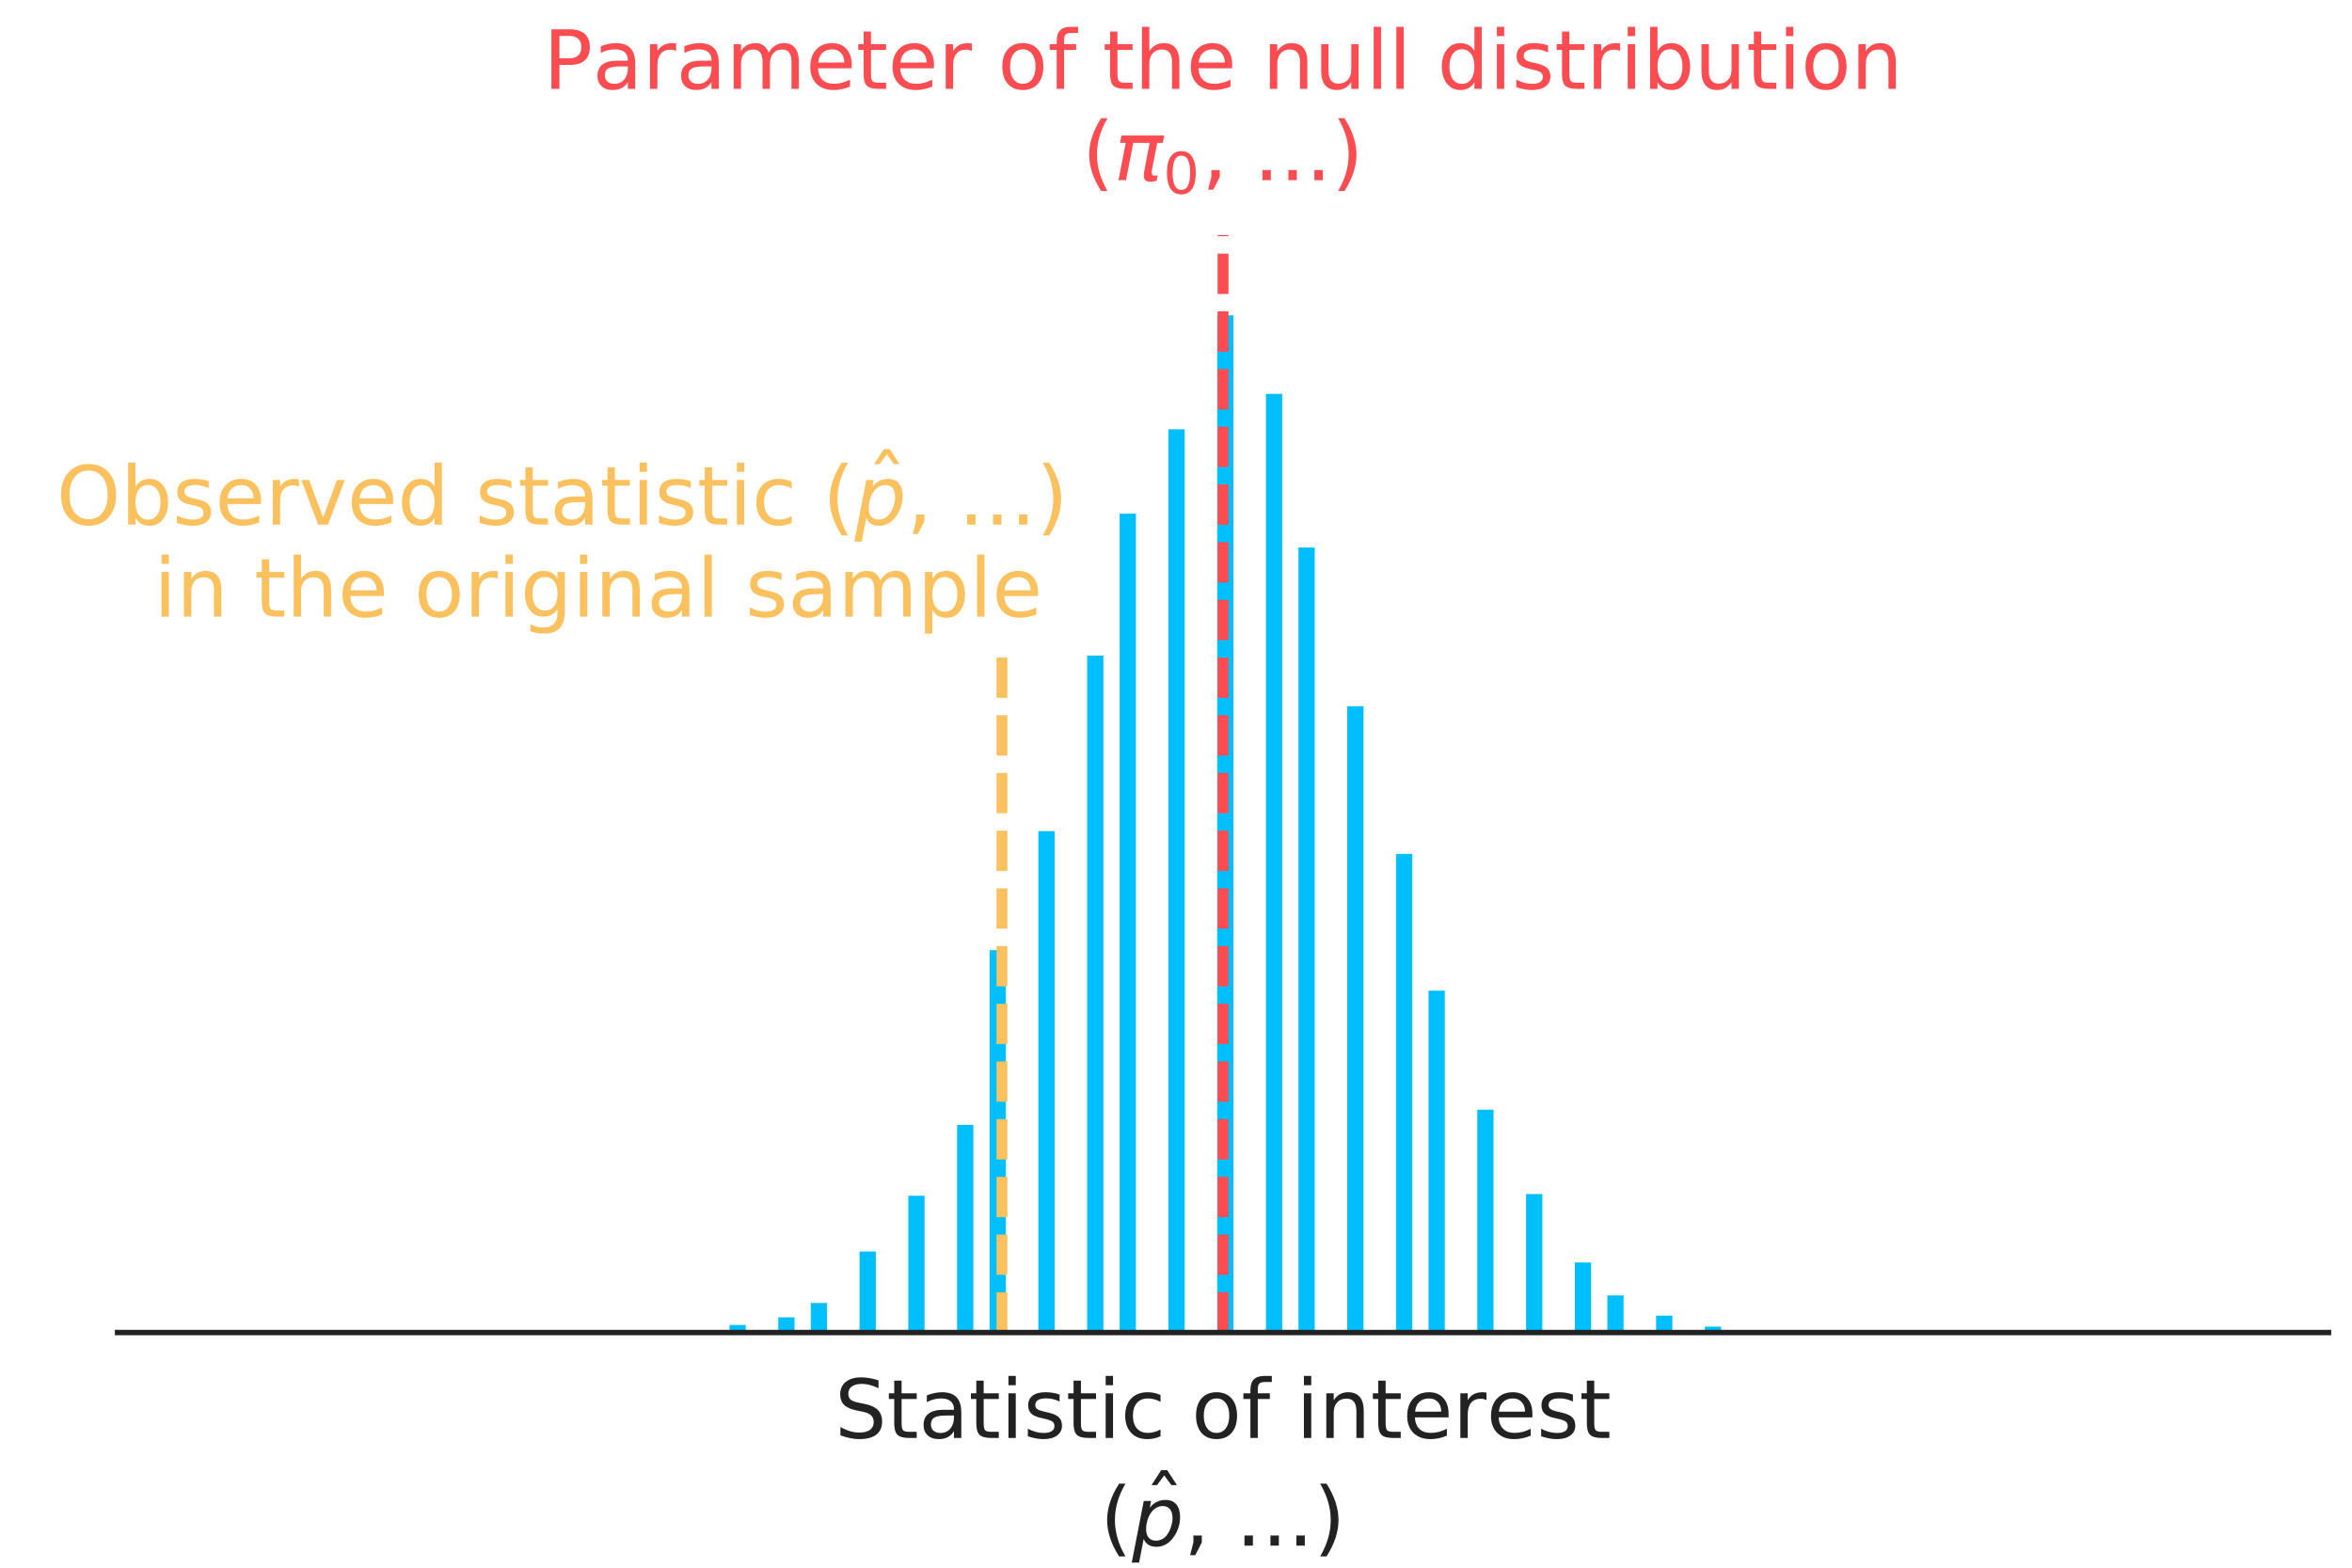 <?xml version="1.0" encoding="utf-8" standalone="no"?>
<!DOCTYPE svg PUBLIC "-//W3C//DTD SVG 1.1//EN"
  "http://www.w3.org/Graphics/SVG/1.1/DTD/svg11.dtd">
<!-- Created with matplotlib (http://matplotlib.org/) -->
<svg height="288pt" version="1.1" viewBox="0 0 432 288" width="432pt" xmlns="http://www.w3.org/2000/svg" xmlns:xlink="http://www.w3.org/1999/xlink">
 <defs>
  <style type="text/css">
*{stroke-linecap:butt;stroke-linejoin:round;}
  </style>
 </defs>
 <g id="figure_1">
  <g id="patch_1">
   <path d="M 0 288 
L 432 288 
L 432 0 
L 0 0 
z
" style="fill:none;"/>
  </g>
  <g id="axes_1">
   <g id="patch_2">
    <path d="M 21.6 244.8 
L 427.68 244.8 
L 427.68 43.2 
L 21.6 43.2 
z
" style="fill:none;"/>
   </g>
   <g id="patch_3">
    <path clip-path="url(#p5e4ee1f95a)" d="M 119.059 244.8 
L 122.045 244.8 
L 122.045 244.645 
L 119.059 244.645 
z
" style="fill:#00bfff;"/>
   </g>
   <g id="patch_4">
    <path clip-path="url(#p5e4ee1f95a)" d="M 122.045 244.8 
L 125.031 244.8 
L 125.031 244.8 
L 122.045 244.8 
z
" style="fill:#00bfff;"/>
   </g>
   <g id="patch_5">
    <path clip-path="url(#p5e4ee1f95a)" d="M 125.031 244.8 
L 128.017 244.8 
L 128.017 244.8 
L 125.031 244.8 
z
" style="fill:#00bfff;"/>
   </g>
   <g id="patch_6">
    <path clip-path="url(#p5e4ee1f95a)" d="M 128.017 244.8 
L 131.003 244.8 
L 131.003 244.8 
L 128.017 244.8 
z
" style="fill:#00bfff;"/>
   </g>
   <g id="patch_7">
    <path clip-path="url(#p5e4ee1f95a)" d="M 131.003 244.8 
L 133.989 244.8 
L 133.989 244.8 
L 131.003 244.8 
z
" style="fill:#00bfff;"/>
   </g>
   <g id="patch_8">
    <path clip-path="url(#p5e4ee1f95a)" d="M 133.989 244.8 
L 136.974 244.8 
L 136.974 243.404 
L 133.989 243.404 
z
" style="fill:#00bfff;"/>
   </g>
   <g id="patch_9">
    <path clip-path="url(#p5e4ee1f95a)" d="M 136.974 244.8 
L 139.96 244.8 
L 139.96 244.8 
L 136.974 244.8 
z
" style="fill:#00bfff;"/>
   </g>
   <g id="patch_10">
    <path clip-path="url(#p5e4ee1f95a)" d="M 139.96 244.8 
L 142.946 244.8 
L 142.946 244.8 
L 139.96 244.8 
z
" style="fill:#00bfff;"/>
   </g>
   <g id="patch_11">
    <path clip-path="url(#p5e4ee1f95a)" d="M 142.946 244.8 
L 145.932 244.8 
L 145.932 242.009 
L 142.946 242.009 
z
" style="fill:#00bfff;"/>
   </g>
   <g id="patch_12">
    <path clip-path="url(#p5e4ee1f95a)" d="M 145.932 244.8 
L 148.918 244.8 
L 148.918 244.8 
L 145.932 244.8 
z
" style="fill:#00bfff;"/>
   </g>
   <g id="patch_13">
    <path clip-path="url(#p5e4ee1f95a)" d="M 148.918 244.8 
L 151.904 244.8 
L 151.904 239.372 
L 148.918 239.372 
z
" style="fill:#00bfff;"/>
   </g>
   <g id="patch_14">
    <path clip-path="url(#p5e4ee1f95a)" d="M 151.904 244.8 
L 154.89 244.8 
L 154.89 244.8 
L 151.904 244.8 
z
" style="fill:#00bfff;"/>
   </g>
   <g id="patch_15">
    <path clip-path="url(#p5e4ee1f95a)" d="M 154.89 244.8 
L 157.876 244.8 
L 157.876 244.8 
L 154.89 244.8 
z
" style="fill:#00bfff;"/>
   </g>
   <g id="patch_16">
    <path clip-path="url(#p5e4ee1f95a)" d="M 157.876 244.8 
L 160.862 244.8 
L 160.862 229.913 
L 157.876 229.913 
z
" style="fill:#00bfff;"/>
   </g>
   <g id="patch_17">
    <path clip-path="url(#p5e4ee1f95a)" d="M 160.862 244.8 
L 163.847 244.8 
L 163.847 244.8 
L 160.862 244.8 
z
" style="fill:#00bfff;"/>
   </g>
   <g id="patch_18">
    <path clip-path="url(#p5e4ee1f95a)" d="M 163.847 244.8 
L 166.833 244.8 
L 166.833 244.8 
L 163.847 244.8 
z
" style="fill:#00bfff;"/>
   </g>
   <g id="patch_19">
    <path clip-path="url(#p5e4ee1f95a)" d="M 166.833 244.8 
L 169.819 244.8 
L 169.819 219.678 
L 166.833 219.678 
z
" style="fill:#00bfff;"/>
   </g>
   <g id="patch_20">
    <path clip-path="url(#p5e4ee1f95a)" d="M 169.819 244.8 
L 172.805 244.8 
L 172.805 244.8 
L 169.819 244.8 
z
" style="fill:#00bfff;"/>
   </g>
   <g id="patch_21">
    <path clip-path="url(#p5e4ee1f95a)" d="M 172.805 244.8 
L 175.791 244.8 
L 175.791 244.8 
L 172.805 244.8 
z
" style="fill:#00bfff;"/>
   </g>
   <g id="patch_22">
    <path clip-path="url(#p5e4ee1f95a)" d="M 175.791 244.8 
L 178.777 244.8 
L 178.777 206.651 
L 175.791 206.651 
z
" style="fill:#00bfff;"/>
   </g>
   <g id="patch_23">
    <path clip-path="url(#p5e4ee1f95a)" d="M 178.777 244.8 
L 181.763 244.8 
L 181.763 244.8 
L 178.777 244.8 
z
" style="fill:#00bfff;"/>
   </g>
   <g id="patch_24">
    <path clip-path="url(#p5e4ee1f95a)" d="M 181.763 244.8 
L 184.749 244.8 
L 184.749 174.55 
L 181.763 174.55 
z
" style="fill:#00bfff;"/>
   </g>
   <g id="patch_25">
    <path clip-path="url(#p5e4ee1f95a)" d="M 184.749 244.8 
L 187.734 244.8 
L 187.734 244.8 
L 184.749 244.8 
z
" style="fill:#00bfff;"/>
   </g>
   <g id="patch_26">
    <path clip-path="url(#p5e4ee1f95a)" d="M 187.734 244.8 
L 190.72 244.8 
L 190.72 244.8 
L 187.734 244.8 
z
" style="fill:#00bfff;"/>
   </g>
   <g id="patch_27">
    <path clip-path="url(#p5e4ee1f95a)" d="M 190.72 244.8 
L 193.706 244.8 
L 193.706 152.684 
L 190.72 152.684 
z
" style="fill:#00bfff;"/>
   </g>
   <g id="patch_28">
    <path clip-path="url(#p5e4ee1f95a)" d="M 193.706 244.8 
L 196.692 244.8 
L 196.692 244.8 
L 193.706 244.8 
z
" style="fill:#00bfff;"/>
   </g>
   <g id="patch_29">
    <path clip-path="url(#p5e4ee1f95a)" d="M 196.692 244.8 
L 199.678 244.8 
L 199.678 244.8 
L 196.692 244.8 
z
" style="fill:#00bfff;"/>
   </g>
   <g id="patch_30">
    <path clip-path="url(#p5e4ee1f95a)" d="M 199.678 244.8 
L 202.664 244.8 
L 202.664 120.428 
L 199.678 120.428 
z
" style="fill:#00bfff;"/>
   </g>
   <g id="patch_31">
    <path clip-path="url(#p5e4ee1f95a)" d="M 202.664 244.8 
L 205.65 244.8 
L 205.65 244.8 
L 202.664 244.8 
z
" style="fill:#00bfff;"/>
   </g>
   <g id="patch_32">
    <path clip-path="url(#p5e4ee1f95a)" d="M 205.65 244.8 
L 208.636 244.8 
L 208.636 94.375 
L 205.65 94.375 
z
" style="fill:#00bfff;"/>
   </g>
   <g id="patch_33">
    <path clip-path="url(#p5e4ee1f95a)" d="M 208.636 244.8 
L 211.622 244.8 
L 211.622 244.8 
L 208.636 244.8 
z
" style="fill:#00bfff;"/>
   </g>
   <g id="patch_34">
    <path clip-path="url(#p5e4ee1f95a)" d="M 211.622 244.8 
L 214.607 244.8 
L 214.607 244.8 
L 211.622 244.8 
z
" style="fill:#00bfff;"/>
   </g>
   <g id="patch_35">
    <path clip-path="url(#p5e4ee1f95a)" d="M 214.607 244.8 
L 217.593 244.8 
L 217.593 78.868 
L 214.607 78.868 
z
" style="fill:#00bfff;"/>
   </g>
   <g id="patch_36">
    <path clip-path="url(#p5e4ee1f95a)" d="M 217.593 244.8 
L 220.579 244.8 
L 220.579 244.8 
L 217.593 244.8 
z
" style="fill:#00bfff;"/>
   </g>
   <g id="patch_37">
    <path clip-path="url(#p5e4ee1f95a)" d="M 220.579 244.8 
L 223.565 244.8 
L 223.565 244.8 
L 220.579 244.8 
z
" style="fill:#00bfff;"/>
   </g>
   <g id="patch_38">
    <path clip-path="url(#p5e4ee1f95a)" d="M 223.565 244.8 
L 226.551 244.8 
L 226.551 57.932 
L 223.565 57.932 
z
" style="fill:#00bfff;"/>
   </g>
   <g id="patch_39">
    <path clip-path="url(#p5e4ee1f95a)" d="M 226.551 244.8 
L 229.537 244.8 
L 229.537 244.8 
L 226.551 244.8 
z
" style="fill:#00bfff;"/>
   </g>
   <g id="patch_40">
    <path clip-path="url(#p5e4ee1f95a)" d="M 229.537 244.8 
L 232.523 244.8 
L 232.523 244.8 
L 229.537 244.8 
z
" style="fill:#00bfff;"/>
   </g>
   <g id="patch_41">
    <path clip-path="url(#p5e4ee1f95a)" d="M 232.523 244.8 
L 235.509 244.8 
L 235.509 72.354 
L 232.523 72.354 
z
" style="fill:#00bfff;"/>
   </g>
   <g id="patch_42">
    <path clip-path="url(#p5e4ee1f95a)" d="M 235.509 244.8 
L 238.494 244.8 
L 238.494 244.8 
L 235.509 244.8 
z
" style="fill:#00bfff;"/>
   </g>
   <g id="patch_43">
    <path clip-path="url(#p5e4ee1f95a)" d="M 238.494 244.8 
L 241.48 244.8 
L 241.48 100.578 
L 238.494 100.578 
z
" style="fill:#00bfff;"/>
   </g>
   <g id="patch_44">
    <path clip-path="url(#p5e4ee1f95a)" d="M 241.48 244.8 
L 244.466 244.8 
L 244.466 244.8 
L 241.48 244.8 
z
" style="fill:#00bfff;"/>
   </g>
   <g id="patch_45">
    <path clip-path="url(#p5e4ee1f95a)" d="M 244.466 244.8 
L 247.452 244.8 
L 247.452 244.8 
L 244.466 244.8 
z
" style="fill:#00bfff;"/>
   </g>
   <g id="patch_46">
    <path clip-path="url(#p5e4ee1f95a)" d="M 247.452 244.8 
L 250.438 244.8 
L 250.438 129.733 
L 247.452 129.733 
z
" style="fill:#00bfff;"/>
   </g>
   <g id="patch_47">
    <path clip-path="url(#p5e4ee1f95a)" d="M 250.438 244.8 
L 253.424 244.8 
L 253.424 244.8 
L 250.438 244.8 
z
" style="fill:#00bfff;"/>
   </g>
   <g id="patch_48">
    <path clip-path="url(#p5e4ee1f95a)" d="M 253.424 244.8 
L 256.41 244.8 
L 256.41 244.8 
L 253.424 244.8 
z
" style="fill:#00bfff;"/>
   </g>
   <g id="patch_49">
    <path clip-path="url(#p5e4ee1f95a)" d="M 256.41 244.8 
L 259.396 244.8 
L 259.396 156.871 
L 256.41 156.871 
z
" style="fill:#00bfff;"/>
   </g>
   <g id="patch_50">
    <path clip-path="url(#p5e4ee1f95a)" d="M 259.396 244.8 
L 262.382 244.8 
L 262.382 244.8 
L 259.396 244.8 
z
" style="fill:#00bfff;"/>
   </g>
   <g id="patch_51">
    <path clip-path="url(#p5e4ee1f95a)" d="M 262.382 244.8 
L 265.367 244.8 
L 265.367 181.994 
L 262.382 181.994 
z
" style="fill:#00bfff;"/>
   </g>
   <g id="patch_52">
    <path clip-path="url(#p5e4ee1f95a)" d="M 265.367 244.8 
L 268.353 244.8 
L 268.353 244.8 
L 265.367 244.8 
z
" style="fill:#00bfff;"/>
   </g>
   <g id="patch_53">
    <path clip-path="url(#p5e4ee1f95a)" d="M 268.353 244.8 
L 271.339 244.8 
L 271.339 244.8 
L 268.353 244.8 
z
" style="fill:#00bfff;"/>
   </g>
   <g id="patch_54">
    <path clip-path="url(#p5e4ee1f95a)" d="M 271.339 244.8 
L 274.325 244.8 
L 274.325 203.86 
L 271.339 203.86 
z
" style="fill:#00bfff;"/>
   </g>
   <g id="patch_55">
    <path clip-path="url(#p5e4ee1f95a)" d="M 274.325 244.8 
L 277.311 244.8 
L 277.311 244.8 
L 274.325 244.8 
z
" style="fill:#00bfff;"/>
   </g>
   <g id="patch_56">
    <path clip-path="url(#p5e4ee1f95a)" d="M 277.311 244.8 
L 280.297 244.8 
L 280.297 244.8 
L 277.311 244.8 
z
" style="fill:#00bfff;"/>
   </g>
   <g id="patch_57">
    <path clip-path="url(#p5e4ee1f95a)" d="M 280.297 244.8 
L 283.283 244.8 
L 283.283 219.367 
L 280.297 219.367 
z
" style="fill:#00bfff;"/>
   </g>
   <g id="patch_58">
    <path clip-path="url(#p5e4ee1f95a)" d="M 283.283 244.8 
L 286.269 244.8 
L 286.269 244.8 
L 283.283 244.8 
z
" style="fill:#00bfff;"/>
   </g>
   <g id="patch_59">
    <path clip-path="url(#p5e4ee1f95a)" d="M 286.269 244.8 
L 289.254 244.8 
L 289.254 244.8 
L 286.269 244.8 
z
" style="fill:#00bfff;"/>
   </g>
   <g id="patch_60">
    <path clip-path="url(#p5e4ee1f95a)" d="M 289.254 244.8 
L 292.24 244.8 
L 292.24 231.929 
L 289.254 231.929 
z
" style="fill:#00bfff;"/>
   </g>
   <g id="patch_61">
    <path clip-path="url(#p5e4ee1f95a)" d="M 292.24 244.8 
L 295.226 244.8 
L 295.226 244.8 
L 292.24 244.8 
z
" style="fill:#00bfff;"/>
   </g>
   <g id="patch_62">
    <path clip-path="url(#p5e4ee1f95a)" d="M 295.226 244.8 
L 298.212 244.8 
L 298.212 237.977 
L 295.226 237.977 
z
" style="fill:#00bfff;"/>
   </g>
   <g id="patch_63">
    <path clip-path="url(#p5e4ee1f95a)" d="M 298.212 244.8 
L 301.198 244.8 
L 301.198 244.8 
L 298.212 244.8 
z
" style="fill:#00bfff;"/>
   </g>
   <g id="patch_64">
    <path clip-path="url(#p5e4ee1f95a)" d="M 301.198 244.8 
L 304.184 244.8 
L 304.184 244.8 
L 301.198 244.8 
z
" style="fill:#00bfff;"/>
   </g>
   <g id="patch_65">
    <path clip-path="url(#p5e4ee1f95a)" d="M 304.184 244.8 
L 307.17 244.8 
L 307.17 241.698 
L 304.184 241.698 
z
" style="fill:#00bfff;"/>
   </g>
   <g id="patch_66">
    <path clip-path="url(#p5e4ee1f95a)" d="M 307.17 244.8 
L 310.156 244.8 
L 310.156 244.8 
L 307.17 244.8 
z
" style="fill:#00bfff;"/>
   </g>
   <g id="patch_67">
    <path clip-path="url(#p5e4ee1f95a)" d="M 310.156 244.8 
L 313.142 244.8 
L 313.142 244.8 
L 310.156 244.8 
z
" style="fill:#00bfff;"/>
   </g>
   <g id="patch_68">
    <path clip-path="url(#p5e4ee1f95a)" d="M 313.142 244.8 
L 316.127 244.8 
L 316.127 243.714 
L 313.142 243.714 
z
" style="fill:#00bfff;"/>
   </g>
   <g id="patch_69">
    <path clip-path="url(#p5e4ee1f95a)" d="M 316.127 244.8 
L 319.113 244.8 
L 319.113 244.8 
L 316.127 244.8 
z
" style="fill:#00bfff;"/>
   </g>
   <g id="patch_70">
    <path clip-path="url(#p5e4ee1f95a)" d="M 319.113 244.8 
L 322.099 244.8 
L 322.099 244.645 
L 319.113 244.645 
z
" style="fill:#00bfff;"/>
   </g>
   <g id="matplotlib.axis_1">
    <g id="text_1">
     <!-- Statistic of interest -->
     <defs>
      <path d="M 53.516 70.516 
L 53.516 60.891 
Q 47.906 63.578 42.922 64.891 
Q 37.938 66.219 33.297 66.219 
Q 25.25 66.219 20.875 63.094 
Q 16.5 59.969 16.5 54.203 
Q 16.5 49.359 19.406 46.891 
Q 22.312 44.438 30.422 42.922 
L 36.375 41.703 
Q 47.406 39.594 52.656 34.297 
Q 57.906 29 57.906 20.125 
Q 57.906 9.516 50.797 4.047 
Q 43.703 -1.422 29.984 -1.422 
Q 24.812 -1.422 18.969 -0.25 
Q 13.141 0.922 6.891 3.219 
L 6.891 13.375 
Q 12.891 10.016 18.656 8.297 
Q 24.422 6.594 29.984 6.594 
Q 38.422 6.594 43.016 9.906 
Q 47.609 13.234 47.609 19.391 
Q 47.609 24.75 44.312 27.781 
Q 41.016 30.812 33.5 32.328 
L 27.484 33.5 
Q 16.453 35.688 11.516 40.375 
Q 6.594 45.062 6.594 53.422 
Q 6.594 63.094 13.406 68.656 
Q 20.219 74.219 32.172 74.219 
Q 37.312 74.219 42.625 73.281 
Q 47.953 72.359 53.516 70.516 
z
" id="DejaVuSans-53"/>
      <path d="M 18.312 70.219 
L 18.312 54.688 
L 36.812 54.688 
L 36.812 47.703 
L 18.312 47.703 
L 18.312 18.016 
Q 18.312 11.328 20.141 9.422 
Q 21.969 7.516 27.594 7.516 
L 36.812 7.516 
L 36.812 0 
L 27.594 0 
Q 17.188 0 13.234 3.875 
Q 9.281 7.766 9.281 18.016 
L 9.281 47.703 
L 2.688 47.703 
L 2.688 54.688 
L 9.281 54.688 
L 9.281 70.219 
z
" id="DejaVuSans-74"/>
      <path d="M 34.281 27.484 
Q 23.391 27.484 19.188 25 
Q 14.984 22.516 14.984 16.5 
Q 14.984 11.719 18.141 8.906 
Q 21.297 6.109 26.703 6.109 
Q 34.188 6.109 38.703 11.406 
Q 43.219 16.703 43.219 25.484 
L 43.219 27.484 
z
M 52.203 31.203 
L 52.203 0 
L 43.219 0 
L 43.219 8.297 
Q 40.141 3.328 35.547 0.953 
Q 30.953 -1.422 24.312 -1.422 
Q 15.922 -1.422 10.953 3.297 
Q 6 8.016 6 15.922 
Q 6 25.141 12.172 29.828 
Q 18.359 34.516 30.609 34.516 
L 43.219 34.516 
L 43.219 35.406 
Q 43.219 41.609 39.141 45 
Q 35.062 48.391 27.688 48.391 
Q 23 48.391 18.547 47.266 
Q 14.109 46.141 10.016 43.891 
L 10.016 52.203 
Q 14.938 54.109 19.578 55.047 
Q 24.219 56 28.609 56 
Q 40.484 56 46.344 49.844 
Q 52.203 43.703 52.203 31.203 
z
" id="DejaVuSans-61"/>
      <path d="M 9.422 54.688 
L 18.406 54.688 
L 18.406 0 
L 9.422 0 
z
M 9.422 75.984 
L 18.406 75.984 
L 18.406 64.594 
L 9.422 64.594 
z
" id="DejaVuSans-69"/>
      <path d="M 44.281 53.078 
L 44.281 44.578 
Q 40.484 46.531 36.375 47.5 
Q 32.281 48.484 27.875 48.484 
Q 21.188 48.484 17.844 46.438 
Q 14.5 44.391 14.5 40.281 
Q 14.5 37.156 16.891 35.375 
Q 19.281 33.594 26.516 31.984 
L 29.594 31.297 
Q 39.156 29.25 43.188 25.516 
Q 47.219 21.781 47.219 15.094 
Q 47.219 7.469 41.188 3.016 
Q 35.156 -1.422 24.609 -1.422 
Q 20.219 -1.422 15.453 -0.562 
Q 10.688 0.297 5.422 2 
L 5.422 11.281 
Q 10.406 8.688 15.234 7.391 
Q 20.062 6.109 24.812 6.109 
Q 31.156 6.109 34.562 8.281 
Q 37.984 10.453 37.984 14.406 
Q 37.984 18.062 35.516 20.016 
Q 33.062 21.969 24.703 23.781 
L 21.578 24.516 
Q 13.234 26.266 9.516 29.906 
Q 5.812 33.547 5.812 39.891 
Q 5.812 47.609 11.281 51.797 
Q 16.75 56 26.812 56 
Q 31.781 56 36.172 55.266 
Q 40.578 54.547 44.281 53.078 
z
" id="DejaVuSans-73"/>
      <path d="M 48.781 52.594 
L 48.781 44.188 
Q 44.969 46.297 41.141 47.344 
Q 37.312 48.391 33.406 48.391 
Q 24.656 48.391 19.812 42.844 
Q 14.984 37.312 14.984 27.297 
Q 14.984 17.281 19.812 11.734 
Q 24.656 6.203 33.406 6.203 
Q 37.312 6.203 41.141 7.25 
Q 44.969 8.297 48.781 10.406 
L 48.781 2.094 
Q 45.016 0.344 40.984 -0.531 
Q 36.969 -1.422 32.422 -1.422 
Q 20.062 -1.422 12.781 6.344 
Q 5.516 14.109 5.516 27.297 
Q 5.516 40.672 12.859 48.328 
Q 20.219 56 33.016 56 
Q 37.156 56 41.109 55.141 
Q 45.062 54.297 48.781 52.594 
z
" id="DejaVuSans-63"/>
      <path id="DejaVuSans-20"/>
      <path d="M 30.609 48.391 
Q 23.391 48.391 19.188 42.75 
Q 14.984 37.109 14.984 27.297 
Q 14.984 17.484 19.156 11.844 
Q 23.344 6.203 30.609 6.203 
Q 37.797 6.203 41.984 11.859 
Q 46.188 17.531 46.188 27.297 
Q 46.188 37.016 41.984 42.703 
Q 37.797 48.391 30.609 48.391 
z
M 30.609 56 
Q 42.328 56 49.016 48.375 
Q 55.719 40.766 55.719 27.297 
Q 55.719 13.875 49.016 6.219 
Q 42.328 -1.422 30.609 -1.422 
Q 18.844 -1.422 12.172 6.219 
Q 5.516 13.875 5.516 27.297 
Q 5.516 40.766 12.172 48.375 
Q 18.844 56 30.609 56 
z
" id="DejaVuSans-6f"/>
      <path d="M 37.109 75.984 
L 37.109 68.5 
L 28.516 68.5 
Q 23.688 68.5 21.797 66.547 
Q 19.922 64.594 19.922 59.516 
L 19.922 54.688 
L 34.719 54.688 
L 34.719 47.703 
L 19.922 47.703 
L 19.922 0 
L 10.891 0 
L 10.891 47.703 
L 2.297 47.703 
L 2.297 54.688 
L 10.891 54.688 
L 10.891 58.5 
Q 10.891 67.625 15.141 71.797 
Q 19.391 75.984 28.609 75.984 
z
" id="DejaVuSans-66"/>
      <path d="M 54.891 33.016 
L 54.891 0 
L 45.906 0 
L 45.906 32.719 
Q 45.906 40.484 42.875 44.328 
Q 39.844 48.188 33.797 48.188 
Q 26.516 48.188 22.312 43.547 
Q 18.109 38.922 18.109 30.906 
L 18.109 0 
L 9.078 0 
L 9.078 54.688 
L 18.109 54.688 
L 18.109 46.188 
Q 21.344 51.125 25.703 53.562 
Q 30.078 56 35.797 56 
Q 45.219 56 50.047 50.172 
Q 54.891 44.344 54.891 33.016 
z
" id="DejaVuSans-6e"/>
      <path d="M 56.203 29.594 
L 56.203 25.203 
L 14.891 25.203 
Q 15.484 15.922 20.484 11.062 
Q 25.484 6.203 34.422 6.203 
Q 39.594 6.203 44.453 7.469 
Q 49.312 8.734 54.109 11.281 
L 54.109 2.781 
Q 49.266 0.734 44.188 -0.344 
Q 39.109 -1.422 33.891 -1.422 
Q 20.797 -1.422 13.156 6.188 
Q 5.516 13.812 5.516 26.812 
Q 5.516 40.234 12.766 48.109 
Q 20.016 56 32.328 56 
Q 43.359 56 49.781 48.891 
Q 56.203 41.797 56.203 29.594 
z
M 47.219 32.234 
Q 47.125 39.594 43.094 43.984 
Q 39.062 48.391 32.422 48.391 
Q 24.906 48.391 20.391 44.141 
Q 15.875 39.891 15.188 32.172 
z
" id="DejaVuSans-65"/>
      <path d="M 41.109 46.297 
Q 39.594 47.172 37.812 47.578 
Q 36.031 48 33.891 48 
Q 26.266 48 22.188 43.047 
Q 18.109 38.094 18.109 28.812 
L 18.109 0 
L 9.078 0 
L 9.078 54.688 
L 18.109 54.688 
L 18.109 46.188 
Q 20.953 51.172 25.484 53.578 
Q 30.031 56 36.531 56 
Q 37.453 56 38.578 55.875 
Q 39.703 55.766 41.062 55.516 
z
" id="DejaVuSans-72"/>
     </defs>
     <g style="fill:#222222;" transform="translate(153.333 264.167)scale(0.15 -0.15)">
      <use xlink:href="#DejaVuSans-53"/>
      <use x="63.477" xlink:href="#DejaVuSans-74"/>
      <use x="102.686" xlink:href="#DejaVuSans-61"/>
      <use x="163.965" xlink:href="#DejaVuSans-74"/>
      <use x="203.174" xlink:href="#DejaVuSans-69"/>
      <use x="230.957" xlink:href="#DejaVuSans-73"/>
      <use x="283.057" xlink:href="#DejaVuSans-74"/>
      <use x="322.266" xlink:href="#DejaVuSans-69"/>
      <use x="350.049" xlink:href="#DejaVuSans-63"/>
      <use x="405.029" xlink:href="#DejaVuSans-20"/>
      <use x="436.816" xlink:href="#DejaVuSans-6f"/>
      <use x="497.998" xlink:href="#DejaVuSans-66"/>
      <use x="533.203" xlink:href="#DejaVuSans-20"/>
      <use x="564.99" xlink:href="#DejaVuSans-69"/>
      <use x="592.773" xlink:href="#DejaVuSans-6e"/>
      <use x="656.152" xlink:href="#DejaVuSans-74"/>
      <use x="695.361" xlink:href="#DejaVuSans-65"/>
      <use x="756.885" xlink:href="#DejaVuSans-72"/>
      <use x="797.967" xlink:href="#DejaVuSans-65"/>
      <use x="859.49" xlink:href="#DejaVuSans-73"/>
      <use x="911.59" xlink:href="#DejaVuSans-74"/>
     </g>
     <!-- ($\hat{p}$, ...) -->
     <defs>
      <path d="M 31 75.875 
Q 24.469 64.656 21.281 53.656 
Q 18.109 42.672 18.109 31.391 
Q 18.109 20.125 21.312 9.062 
Q 24.516 -2 31 -13.188 
L 23.188 -13.188 
Q 15.875 -1.703 12.234 9.375 
Q 8.594 20.453 8.594 31.391 
Q 8.594 42.281 12.203 53.312 
Q 15.828 64.359 23.188 75.875 
z
" id="DejaVuSans-28"/>
      <path d="M -28.609 79.984 
L -21.391 79.984 
L -9.422 61.625 
L -16.219 61.625 
L -25 73.578 
L -33.797 61.625 
L -40.578 61.625 
z
M -25 56 
z
" id="DejaVuSans-302"/>
      <path d="M 49.609 33.688 
Q 49.609 40.875 46.484 44.672 
Q 43.359 48.484 37.5 48.484 
Q 33.5 48.484 29.859 46.438 
Q 26.219 44.391 23.391 40.484 
Q 20.609 36.625 18.938 31.156 
Q 17.281 25.688 17.281 20.312 
Q 17.281 13.484 20.406 9.797 
Q 23.531 6.109 29.297 6.109 
Q 33.547 6.109 37.188 8.109 
Q 40.828 10.109 43.406 13.922 
Q 46.188 17.922 47.891 23.344 
Q 49.609 28.766 49.609 33.688 
z
M 21.781 46.391 
Q 25.391 51.125 30.297 53.562 
Q 35.203 56 41.219 56 
Q 49.609 56 54.25 50.5 
Q 58.891 45.016 58.891 35.109 
Q 58.891 27 56 19.656 
Q 53.125 12.312 47.703 6.5 
Q 44.094 2.641 39.547 0.609 
Q 35.016 -1.422 29.984 -1.422 
Q 24.172 -1.422 20.219 1 
Q 16.266 3.422 14.312 8.203 
L 8.688 -20.797 
L -0.297 -20.797 
L 14.406 54.688 
L 23.391 54.688 
z
" id="DejaVuSans-Oblique-70"/>
      <path d="M 11.719 12.406 
L 22.016 12.406 
L 22.016 4 
L 14.016 -11.625 
L 7.719 -11.625 
L 11.719 4 
z
" id="DejaVuSans-2c"/>
      <path d="M 10.688 12.406 
L 21 12.406 
L 21 0 
L 10.688 0 
z
" id="DejaVuSans-2e"/>
      <path d="M 8.016 75.875 
L 15.828 75.875 
Q 23.141 64.359 26.781 53.312 
Q 30.422 42.281 30.422 31.391 
Q 30.422 20.453 26.781 9.375 
Q 23.141 -1.703 15.828 -13.188 
L 8.016 -13.188 
Q 14.5 -2 17.703 9.062 
Q 20.906 20.125 20.906 31.391 
Q 20.906 42.672 17.703 53.656 
Q 14.5 64.656 8.016 75.875 
z
" id="DejaVuSans-29"/>
     </defs>
     <g style="fill:#222222;" transform="translate(202.065 284.027)scale(0.15 -0.15)">
      <use transform="translate(0 0.516)" xlink:href="#DejaVuSans-28"/>
      <use transform="translate(103.461 13.016)" xlink:href="#DejaVuSans-302"/>
      <use transform="translate(39.014 0.516)" xlink:href="#DejaVuSans-Oblique-70"/>
      <use transform="translate(102.49 0.516)" xlink:href="#DejaVuSans-2c"/>
      <use transform="translate(134.277 0.516)" xlink:href="#DejaVuSans-20"/>
      <use transform="translate(166.064 0.516)" xlink:href="#DejaVuSans-2e"/>
      <use transform="translate(197.852 0.516)" xlink:href="#DejaVuSans-2e"/>
      <use transform="translate(229.639 0.516)" xlink:href="#DejaVuSans-2e"/>
      <use transform="translate(261.426 0.516)" xlink:href="#DejaVuSans-29"/>
     </g>
    </g>
   </g>
   <g id="matplotlib.axis_2"/>
   <g id="line2d_1">
    <path clip-path="url(#p5e4ee1f95a)" d="M 224.64 244.8 
L 224.64 43.2 
" style="fill:none;stroke:#fb4c52;stroke-dasharray:7.4,3.2;stroke-dashoffset:0;stroke-width:2;"/>
   </g>
   <g id="line2d_2">
    <path clip-path="url(#p5e4ee1f95a)" d="M 184.032 244.8 
L 184.032 119.808 
" style="fill:none;stroke:#fbc15e;stroke-dasharray:7.4,3.2;stroke-dashoffset:0;stroke-width:2;"/>
   </g>
   <g id="patch_71">
    <path d="M 21.6 244.8 
L 427.68 244.8 
" style="fill:none;stroke:#222222;stroke-linecap:square;stroke-linejoin:miter;"/>
   </g>
   <g id="text_2">
    <!-- Parameter of the null distribution -->
    <defs>
     <path d="M 19.672 64.797 
L 19.672 37.406 
L 32.078 37.406 
Q 38.969 37.406 42.719 40.969 
Q 46.484 44.531 46.484 51.125 
Q 46.484 57.672 42.719 61.234 
Q 38.969 64.797 32.078 64.797 
z
M 9.812 72.906 
L 32.078 72.906 
Q 44.344 72.906 50.609 67.359 
Q 56.891 61.812 56.891 51.125 
Q 56.891 40.328 50.609 34.812 
Q 44.344 29.297 32.078 29.297 
L 19.672 29.297 
L 19.672 0 
L 9.812 0 
z
" id="DejaVuSans-50"/>
     <path d="M 52 44.188 
Q 55.375 50.25 60.062 53.125 
Q 64.75 56 71.094 56 
Q 79.641 56 84.281 50.016 
Q 88.922 44.047 88.922 33.016 
L 88.922 0 
L 79.891 0 
L 79.891 32.719 
Q 79.891 40.578 77.094 44.375 
Q 74.312 48.188 68.609 48.188 
Q 61.625 48.188 57.562 43.547 
Q 53.516 38.922 53.516 30.906 
L 53.516 0 
L 44.484 0 
L 44.484 32.719 
Q 44.484 40.625 41.703 44.406 
Q 38.922 48.188 33.109 48.188 
Q 26.219 48.188 22.156 43.531 
Q 18.109 38.875 18.109 30.906 
L 18.109 0 
L 9.078 0 
L 9.078 54.688 
L 18.109 54.688 
L 18.109 46.188 
Q 21.188 51.219 25.484 53.609 
Q 29.781 56 35.688 56 
Q 41.656 56 45.828 52.969 
Q 50 49.953 52 44.188 
z
" id="DejaVuSans-6d"/>
     <path d="M 54.891 33.016 
L 54.891 0 
L 45.906 0 
L 45.906 32.719 
Q 45.906 40.484 42.875 44.328 
Q 39.844 48.188 33.797 48.188 
Q 26.516 48.188 22.312 43.547 
Q 18.109 38.922 18.109 30.906 
L 18.109 0 
L 9.078 0 
L 9.078 75.984 
L 18.109 75.984 
L 18.109 46.188 
Q 21.344 51.125 25.703 53.562 
Q 30.078 56 35.797 56 
Q 45.219 56 50.047 50.172 
Q 54.891 44.344 54.891 33.016 
z
" id="DejaVuSans-68"/>
     <path d="M 8.5 21.578 
L 8.5 54.688 
L 17.484 54.688 
L 17.484 21.922 
Q 17.484 14.156 20.5 10.266 
Q 23.531 6.391 29.594 6.391 
Q 36.859 6.391 41.078 11.031 
Q 45.312 15.672 45.312 23.688 
L 45.312 54.688 
L 54.297 54.688 
L 54.297 0 
L 45.312 0 
L 45.312 8.406 
Q 42.047 3.422 37.719 1 
Q 33.406 -1.422 27.688 -1.422 
Q 18.266 -1.422 13.375 4.438 
Q 8.5 10.297 8.5 21.578 
z
M 31.109 56 
z
" id="DejaVuSans-75"/>
     <path d="M 9.422 75.984 
L 18.406 75.984 
L 18.406 0 
L 9.422 0 
z
" id="DejaVuSans-6c"/>
     <path d="M 45.406 46.391 
L 45.406 75.984 
L 54.391 75.984 
L 54.391 0 
L 45.406 0 
L 45.406 8.203 
Q 42.578 3.328 38.25 0.953 
Q 33.938 -1.422 27.875 -1.422 
Q 17.969 -1.422 11.734 6.484 
Q 5.516 14.406 5.516 27.297 
Q 5.516 40.188 11.734 48.094 
Q 17.969 56 27.875 56 
Q 33.938 56 38.25 53.625 
Q 42.578 51.266 45.406 46.391 
z
M 14.797 27.297 
Q 14.797 17.391 18.875 11.75 
Q 22.953 6.109 30.078 6.109 
Q 37.203 6.109 41.297 11.75 
Q 45.406 17.391 45.406 27.297 
Q 45.406 37.203 41.297 42.844 
Q 37.203 48.484 30.078 48.484 
Q 22.953 48.484 18.875 42.844 
Q 14.797 37.203 14.797 27.297 
z
" id="DejaVuSans-64"/>
     <path d="M 48.688 27.297 
Q 48.688 37.203 44.609 42.844 
Q 40.531 48.484 33.406 48.484 
Q 26.266 48.484 22.188 42.844 
Q 18.109 37.203 18.109 27.297 
Q 18.109 17.391 22.188 11.75 
Q 26.266 6.109 33.406 6.109 
Q 40.531 6.109 44.609 11.75 
Q 48.688 17.391 48.688 27.297 
z
M 18.109 46.391 
Q 20.953 51.266 25.266 53.625 
Q 29.594 56 35.594 56 
Q 45.562 56 51.781 48.094 
Q 58.016 40.188 58.016 27.297 
Q 58.016 14.406 51.781 6.484 
Q 45.562 -1.422 35.594 -1.422 
Q 29.594 -1.422 25.266 0.953 
Q 20.953 3.328 18.109 8.203 
L 18.109 0 
L 9.078 0 
L 9.078 75.984 
L 18.109 75.984 
z
" id="DejaVuSans-62"/>
    </defs>
    <g style="fill:#fb4c52;" transform="translate(99.804 16.323)scale(0.15 -0.15)">
     <use xlink:href="#DejaVuSans-50"/>
     <use x="60.24" xlink:href="#DejaVuSans-61"/>
     <use x="121.52" xlink:href="#DejaVuSans-72"/>
     <use x="162.633" xlink:href="#DejaVuSans-61"/>
     <use x="223.912" xlink:href="#DejaVuSans-6d"/>
     <use x="321.324" xlink:href="#DejaVuSans-65"/>
     <use x="382.848" xlink:href="#DejaVuSans-74"/>
     <use x="422.057" xlink:href="#DejaVuSans-65"/>
     <use x="483.58" xlink:href="#DejaVuSans-72"/>
     <use x="524.693" xlink:href="#DejaVuSans-20"/>
     <use x="556.48" xlink:href="#DejaVuSans-6f"/>
     <use x="617.662" xlink:href="#DejaVuSans-66"/>
     <use x="652.867" xlink:href="#DejaVuSans-20"/>
     <use x="684.654" xlink:href="#DejaVuSans-74"/>
     <use x="723.863" xlink:href="#DejaVuSans-68"/>
     <use x="787.242" xlink:href="#DejaVuSans-65"/>
     <use x="848.766" xlink:href="#DejaVuSans-20"/>
     <use x="880.553" xlink:href="#DejaVuSans-6e"/>
     <use x="943.932" xlink:href="#DejaVuSans-75"/>
     <use x="1007.311" xlink:href="#DejaVuSans-6c"/>
     <use x="1035.094" xlink:href="#DejaVuSans-6c"/>
     <use x="1062.877" xlink:href="#DejaVuSans-20"/>
     <use x="1094.664" xlink:href="#DejaVuSans-64"/>
     <use x="1158.141" xlink:href="#DejaVuSans-69"/>
     <use x="1185.924" xlink:href="#DejaVuSans-73"/>
     <use x="1238.023" xlink:href="#DejaVuSans-74"/>
     <use x="1277.232" xlink:href="#DejaVuSans-72"/>
     <use x="1318.346" xlink:href="#DejaVuSans-69"/>
     <use x="1346.129" xlink:href="#DejaVuSans-62"/>
     <use x="1409.605" xlink:href="#DejaVuSans-75"/>
     <use x="1472.984" xlink:href="#DejaVuSans-74"/>
     <use x="1512.193" xlink:href="#DejaVuSans-69"/>
     <use x="1539.977" xlink:href="#DejaVuSans-6f"/>
     <use x="1601.158" xlink:href="#DejaVuSans-6e"/>
    </g>
    <!-- ($\pi_0$, ...) -->
    <defs>
     <path d="M 9.125 54.688 
L 61.531 54.688 
L 59.766 45.703 
L 52.875 45.703 
L 46.344 12.109 
Q 45.656 8.594 46.578 7.031 
Q 47.469 5.516 50.141 5.516 
Q 50.875 5.516 51.953 5.672 
Q 53.078 5.766 53.422 5.812 
L 52.156 -0.688 
Q 50.344 -1.312 48.484 -1.609 
Q 46.578 -1.906 44.781 -1.906 
Q 38.922 -1.906 37.312 1.266 
Q 35.688 4.5 37.359 13.094 
L 43.703 45.703 
L 23.531 45.703 
L 14.656 0 
L 5.469 0 
L 14.359 45.703 
L 7.375 45.703 
z
" id="DejaVuSans-Oblique-3c0"/>
     <path d="M 31.781 66.406 
Q 24.172 66.406 20.328 58.906 
Q 16.5 51.422 16.5 36.375 
Q 16.5 21.391 20.328 13.891 
Q 24.172 6.391 31.781 6.391 
Q 39.453 6.391 43.281 13.891 
Q 47.125 21.391 47.125 36.375 
Q 47.125 51.422 43.281 58.906 
Q 39.453 66.406 31.781 66.406 
z
M 31.781 74.219 
Q 44.047 74.219 50.516 64.516 
Q 56.984 54.828 56.984 36.375 
Q 56.984 17.969 50.516 8.266 
Q 44.047 -1.422 31.781 -1.422 
Q 19.531 -1.422 13.062 8.266 
Q 6.594 17.969 6.594 36.375 
Q 6.594 54.828 13.062 64.516 
Q 19.531 74.219 31.781 74.219 
z
" id="DejaVuSans-30"/>
    </defs>
    <g style="fill:#fb4c52;" transform="translate(198.765 33.12)scale(0.15 -0.15)">
     <use transform="translate(0 0.125)" xlink:href="#DejaVuSans-28"/>
     <use transform="translate(39.014 0.125)" xlink:href="#DejaVuSans-Oblique-3c0"/>
     <use transform="translate(99.219 -16.281)scale(0.7)" xlink:href="#DejaVuSans-30"/>
     <use transform="translate(146.489 0.125)" xlink:href="#DejaVuSans-2c"/>
     <use transform="translate(178.276 0.125)" xlink:href="#DejaVuSans-20"/>
     <use transform="translate(210.063 0.125)" xlink:href="#DejaVuSans-2e"/>
     <use transform="translate(241.851 0.125)" xlink:href="#DejaVuSans-2e"/>
     <use transform="translate(273.638 0.125)" xlink:href="#DejaVuSans-2e"/>
     <use transform="translate(305.425 0.125)" xlink:href="#DejaVuSans-29"/>
    </g>
   </g>
   <g id="text_3">
    <!-- Observed statistic ($\hat{p}$, ...) -->
    <defs>
     <path d="M 39.406 66.219 
Q 28.656 66.219 22.328 58.203 
Q 16.016 50.203 16.016 36.375 
Q 16.016 22.609 22.328 14.594 
Q 28.656 6.594 39.406 6.594 
Q 50.141 6.594 56.422 14.594 
Q 62.703 22.609 62.703 36.375 
Q 62.703 50.203 56.422 58.203 
Q 50.141 66.219 39.406 66.219 
z
M 39.406 74.219 
Q 54.734 74.219 63.906 63.938 
Q 73.094 53.656 73.094 36.375 
Q 73.094 19.141 63.906 8.859 
Q 54.734 -1.422 39.406 -1.422 
Q 24.031 -1.422 14.812 8.828 
Q 5.609 19.094 5.609 36.375 
Q 5.609 53.656 14.812 63.938 
Q 24.031 74.219 39.406 74.219 
z
" id="DejaVuSans-4f"/>
     <path d="M 2.984 54.688 
L 12.5 54.688 
L 29.594 8.797 
L 46.688 54.688 
L 56.203 54.688 
L 35.688 0 
L 23.484 0 
z
" id="DejaVuSans-76"/>
    </defs>
    <g style="fill:#fbc15e;" transform="translate(10.364 96.453)scale(0.15 -0.15)">
     <use transform="translate(0 0.516)" xlink:href="#DejaVuSans-4f"/>
     <use transform="translate(78.711 0.516)" xlink:href="#DejaVuSans-62"/>
     <use transform="translate(142.188 0.516)" xlink:href="#DejaVuSans-73"/>
     <use transform="translate(194.287 0.516)" xlink:href="#DejaVuSans-65"/>
     <use transform="translate(255.811 0.516)" xlink:href="#DejaVuSans-72"/>
     <use transform="translate(296.924 0.516)" xlink:href="#DejaVuSans-76"/>
     <use transform="translate(356.104 0.516)" xlink:href="#DejaVuSans-65"/>
     <use transform="translate(417.627 0.516)" xlink:href="#DejaVuSans-64"/>
     <use transform="translate(481.104 0.516)" xlink:href="#DejaVuSans-20"/>
     <use transform="translate(512.891 0.516)" xlink:href="#DejaVuSans-73"/>
     <use transform="translate(564.99 0.516)" xlink:href="#DejaVuSans-74"/>
     <use transform="translate(604.199 0.516)" xlink:href="#DejaVuSans-61"/>
     <use transform="translate(665.479 0.516)" xlink:href="#DejaVuSans-74"/>
     <use transform="translate(704.688 0.516)" xlink:href="#DejaVuSans-69"/>
     <use transform="translate(732.471 0.516)" xlink:href="#DejaVuSans-73"/>
     <use transform="translate(784.57 0.516)" xlink:href="#DejaVuSans-74"/>
     <use transform="translate(823.779 0.516)" xlink:href="#DejaVuSans-69"/>
     <use transform="translate(851.562 0.516)" xlink:href="#DejaVuSans-63"/>
     <use transform="translate(906.543 0.516)" xlink:href="#DejaVuSans-20"/>
     <use transform="translate(938.33 0.516)" xlink:href="#DejaVuSans-28"/>
     <use transform="translate(1041.791 13.016)" xlink:href="#DejaVuSans-302"/>
     <use transform="translate(977.344 0.516)" xlink:href="#DejaVuSans-Oblique-70"/>
     <use transform="translate(1040.82 0.516)" xlink:href="#DejaVuSans-2c"/>
     <use transform="translate(1072.607 0.516)" xlink:href="#DejaVuSans-20"/>
     <use transform="translate(1104.395 0.516)" xlink:href="#DejaVuSans-2e"/>
     <use transform="translate(1136.182 0.516)" xlink:href="#DejaVuSans-2e"/>
     <use transform="translate(1167.969 0.516)" xlink:href="#DejaVuSans-2e"/>
     <use transform="translate(1199.756 0.516)" xlink:href="#DejaVuSans-29"/>
    </g>
    <!-- in the original sample  -->
    <defs>
     <path d="M 45.406 27.984 
Q 45.406 37.75 41.375 43.109 
Q 37.359 48.484 30.078 48.484 
Q 22.859 48.484 18.828 43.109 
Q 14.797 37.75 14.797 27.984 
Q 14.797 18.266 18.828 12.891 
Q 22.859 7.516 30.078 7.516 
Q 37.359 7.516 41.375 12.891 
Q 45.406 18.266 45.406 27.984 
z
M 54.391 6.781 
Q 54.391 -7.172 48.188 -13.984 
Q 42 -20.797 29.203 -20.797 
Q 24.469 -20.797 20.266 -20.094 
Q 16.062 -19.391 12.109 -17.922 
L 12.109 -9.188 
Q 16.062 -11.328 19.922 -12.344 
Q 23.781 -13.375 27.781 -13.375 
Q 36.625 -13.375 41.016 -8.766 
Q 45.406 -4.156 45.406 5.172 
L 45.406 9.625 
Q 42.625 4.781 38.281 2.391 
Q 33.938 0 27.875 0 
Q 17.828 0 11.672 7.656 
Q 5.516 15.328 5.516 27.984 
Q 5.516 40.672 11.672 48.328 
Q 17.828 56 27.875 56 
Q 33.938 56 38.281 53.609 
Q 42.625 51.219 45.406 46.391 
L 45.406 54.688 
L 54.391 54.688 
z
" id="DejaVuSans-67"/>
     <path d="M 18.109 8.203 
L 18.109 -20.797 
L 9.078 -20.797 
L 9.078 54.688 
L 18.109 54.688 
L 18.109 46.391 
Q 20.953 51.266 25.266 53.625 
Q 29.594 56 35.594 56 
Q 45.562 56 51.781 48.094 
Q 58.016 40.188 58.016 27.297 
Q 58.016 14.406 51.781 6.484 
Q 45.562 -1.422 35.594 -1.422 
Q 29.594 -1.422 25.266 0.953 
Q 20.953 3.328 18.109 8.203 
z
M 48.688 27.297 
Q 48.688 37.203 44.609 42.844 
Q 40.531 48.484 33.406 48.484 
Q 26.266 48.484 22.188 42.844 
Q 18.109 37.203 18.109 27.297 
Q 18.109 17.391 22.188 11.75 
Q 26.266 6.109 33.406 6.109 
Q 40.531 6.109 44.609 11.75 
Q 48.688 17.391 48.688 27.297 
z
" id="DejaVuSans-70"/>
    </defs>
    <g style="fill:#fbc15e;" transform="translate(28.252 113.28)scale(0.15 -0.15)">
     <use xlink:href="#DejaVuSans-69"/>
     <use x="27.783" xlink:href="#DejaVuSans-6e"/>
     <use x="91.162" xlink:href="#DejaVuSans-20"/>
     <use x="122.949" xlink:href="#DejaVuSans-74"/>
     <use x="162.158" xlink:href="#DejaVuSans-68"/>
     <use x="225.537" xlink:href="#DejaVuSans-65"/>
     <use x="287.061" xlink:href="#DejaVuSans-20"/>
     <use x="318.848" xlink:href="#DejaVuSans-6f"/>
     <use x="380.029" xlink:href="#DejaVuSans-72"/>
     <use x="421.143" xlink:href="#DejaVuSans-69"/>
     <use x="448.926" xlink:href="#DejaVuSans-67"/>
     <use x="512.402" xlink:href="#DejaVuSans-69"/>
     <use x="540.186" xlink:href="#DejaVuSans-6e"/>
     <use x="603.564" xlink:href="#DejaVuSans-61"/>
     <use x="664.844" xlink:href="#DejaVuSans-6c"/>
     <use x="692.627" xlink:href="#DejaVuSans-20"/>
     <use x="724.414" xlink:href="#DejaVuSans-73"/>
     <use x="776.514" xlink:href="#DejaVuSans-61"/>
     <use x="837.793" xlink:href="#DejaVuSans-6d"/>
     <use x="935.205" xlink:href="#DejaVuSans-70"/>
     <use x="998.682" xlink:href="#DejaVuSans-6c"/>
     <use x="1026.465" xlink:href="#DejaVuSans-65"/>
     <use x="1087.988" xlink:href="#DejaVuSans-20"/>
    </g>
   </g>
  </g>
 </g>
 <defs>
  <clipPath id="p5e4ee1f95a">
   <rect height="201.6" width="406.08" x="21.6" y="43.2"/>
  </clipPath>
 </defs>
</svg>
